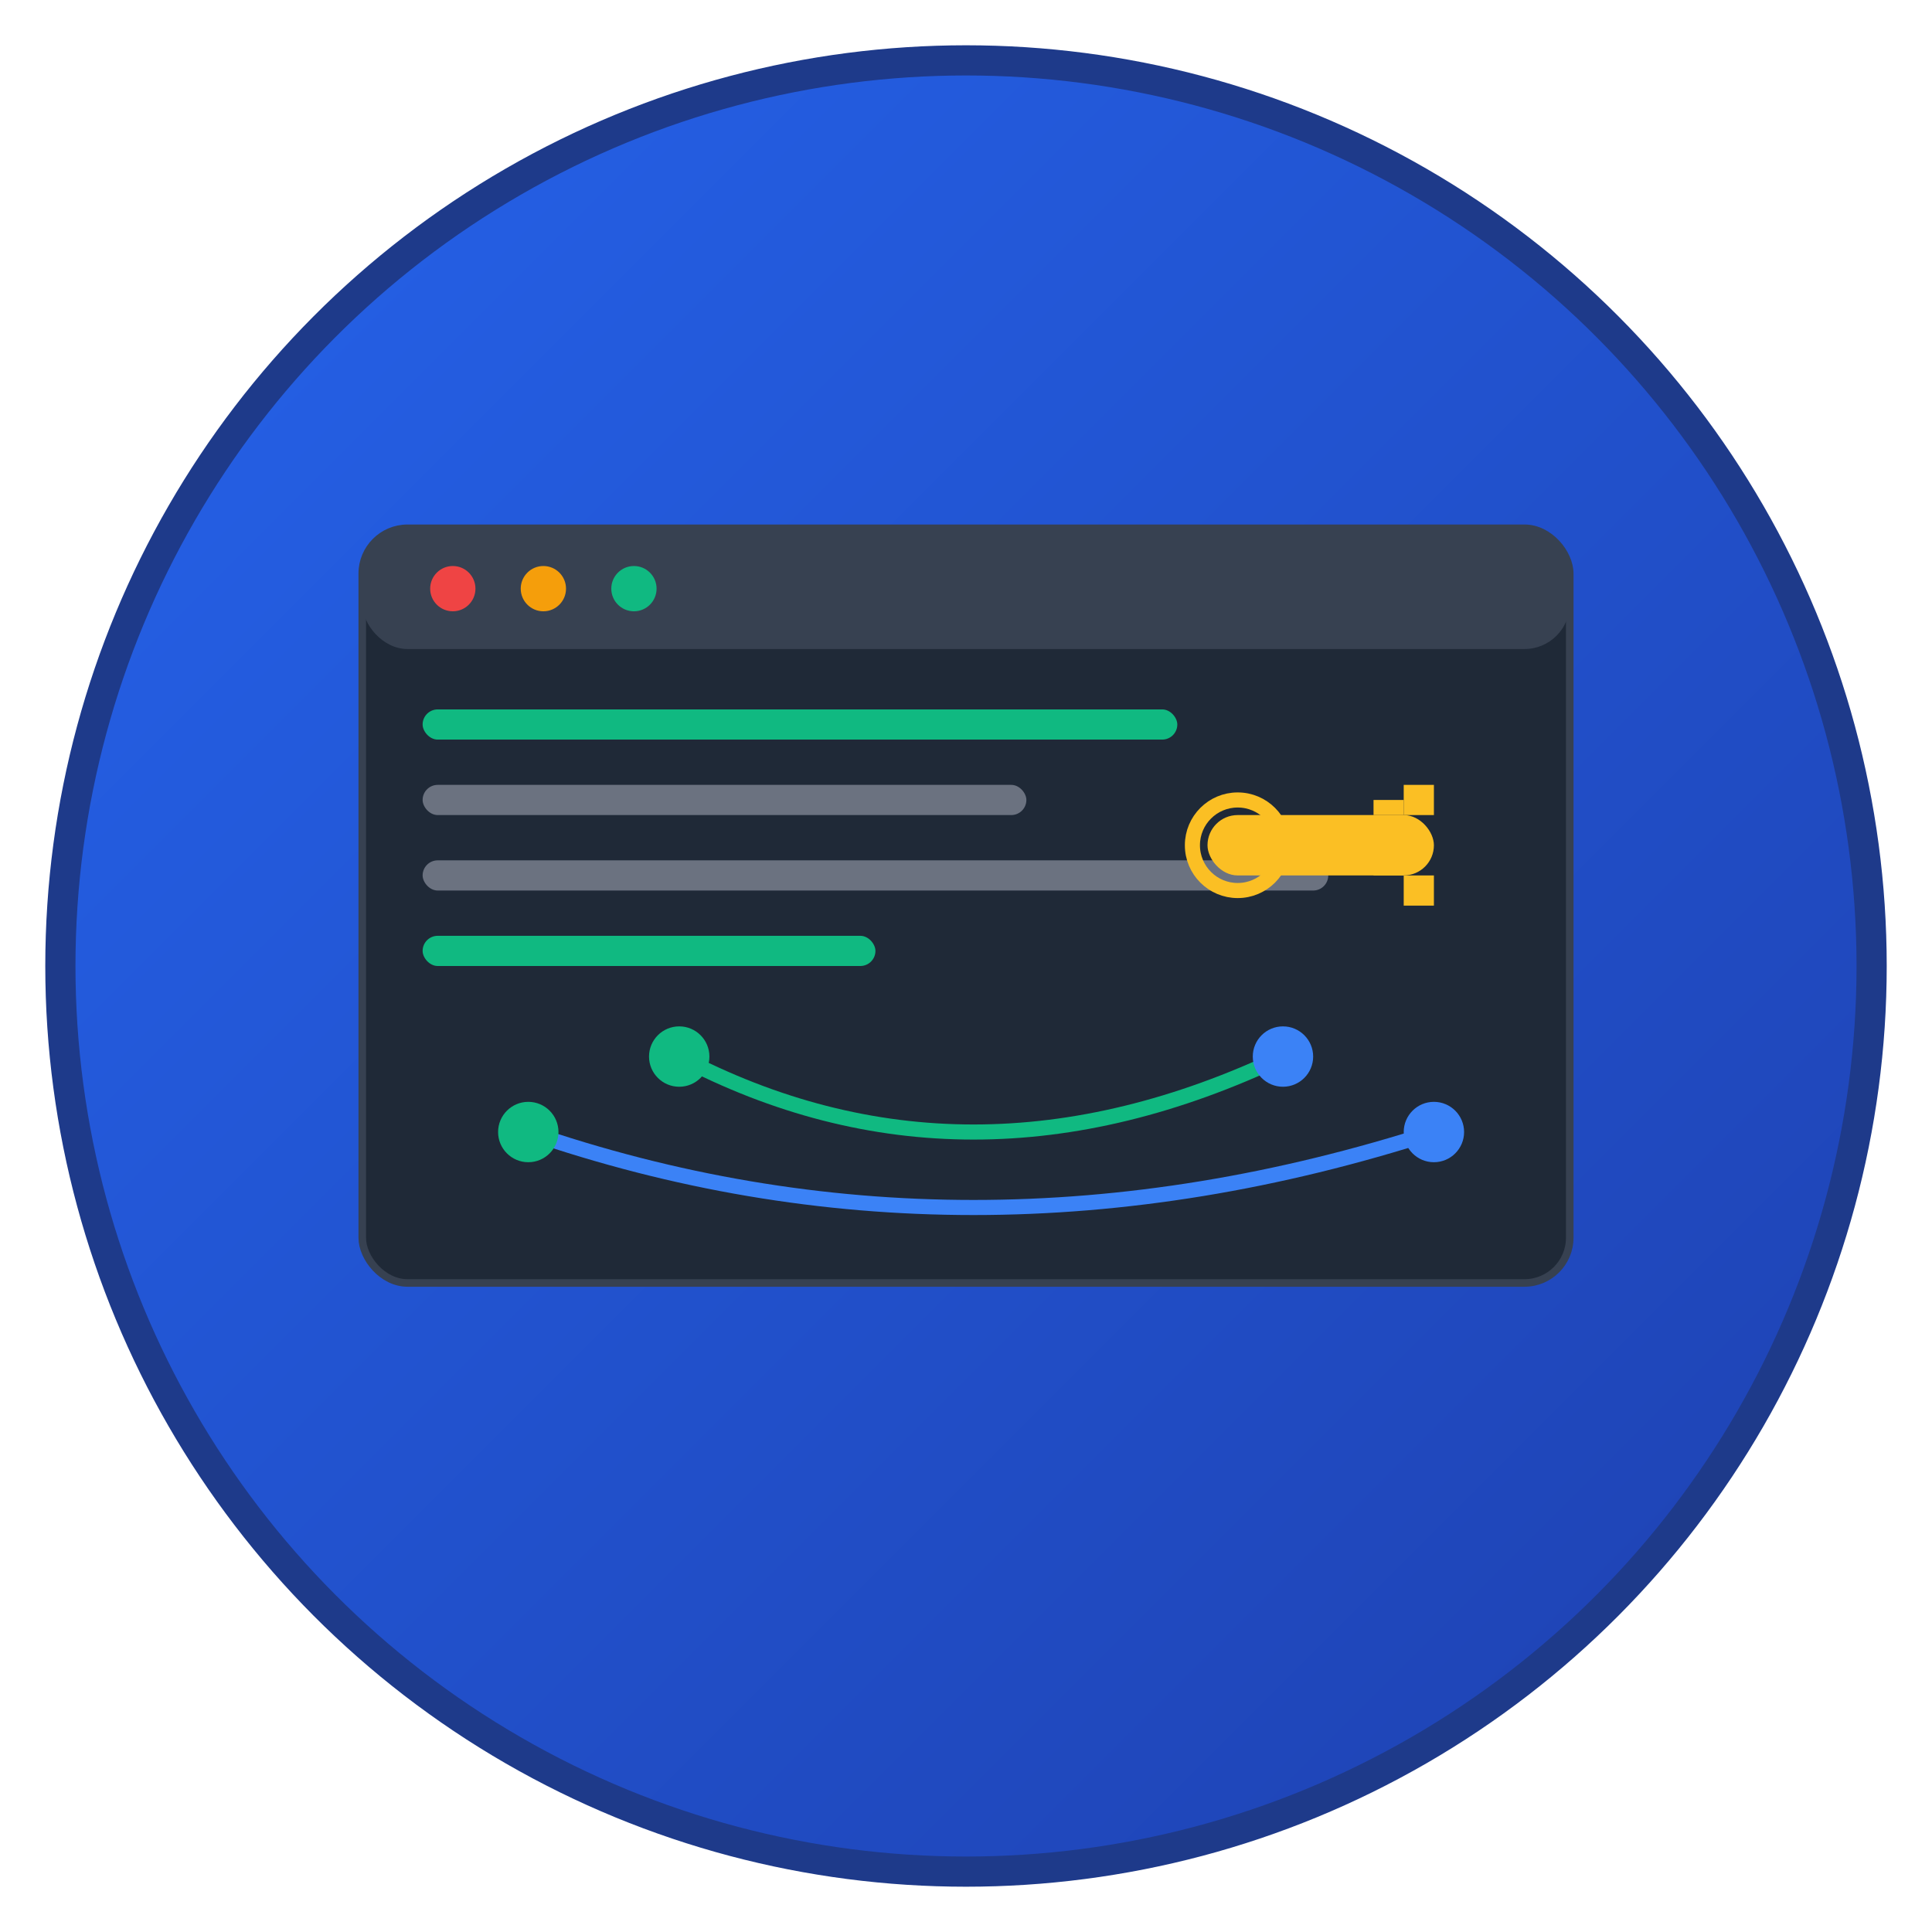 <svg width="512" height="512" viewBox="0 0 512 512" xmlns="http://www.w3.org/2000/svg">
  <defs>
    <linearGradient id="gradient" x1="0%" y1="0%" x2="100%" y2="100%">
      <stop offset="0%" style="stop-color:#2563eb;stop-opacity:1" />
      <stop offset="100%" style="stop-color:#1e40af;stop-opacity:1" />
    </linearGradient>
  </defs>
  
  <!-- Background circle -->
  <circle cx="256" cy="256" r="240" fill="url(#gradient)" stroke="#1e3a8a" stroke-width="8"/>
  
  <!-- Terminal window -->
  <rect x="96" y="140" width="320" height="200" rx="12" fill="#1f2937" stroke="#374151" stroke-width="2"/>
  
  <!-- Terminal header -->
  <rect x="96" y="140" width="320" height="32" rx="12" fill="#374151"/>
  <circle cx="120" cy="156" r="6" fill="#ef4444"/>
  <circle cx="144" cy="156" r="6" fill="#f59e0b"/>
  <circle cx="168" cy="156" r="6" fill="#10b981"/>
  
  <!-- Terminal content -->
  <rect x="112" y="188" width="200" height="8" rx="4" fill="#10b981"/>
  <rect x="112" y="208" width="160" height="8" rx="4" fill="#6b7280"/>
  <rect x="112" y="228" width="240" height="8" rx="4" fill="#6b7280"/>
  <rect x="112" y="248" width="120" height="8" rx="4" fill="#10b981"/>
  
  <!-- SSH Key icon -->
  <g transform="translate(320, 200)">
    <!-- Key body -->
    <rect x="0" y="16" width="60" height="16" rx="8" fill="#fbbf24"/>
    <!-- Key teeth -->
    <rect x="52" y="8" width="8" height="8" fill="#fbbf24"/>
    <rect x="52" y="32" width="8" height="8" fill="#fbbf24"/>
    <rect x="44" y="12" width="8" height="4" fill="#fbbf24"/>
    <rect x="44" y="28" width="8" height="4" fill="#fbbf24"/>
    <!-- Key ring -->
    <circle cx="8" cy="24" r="12" fill="none" stroke="#fbbf24" stroke-width="4"/>
  </g>
  
  <!-- Connection lines -->
  <path d="M 180 280 Q 256 320 340 280" stroke="#10b981" stroke-width="4" fill="none"/>
  <path d="M 140 300 Q 256 340 380 300" stroke="#3b82f6" stroke-width="4" fill="none"/>
  
  <!-- Network nodes -->
  <circle cx="140" cy="300" r="8" fill="#10b981"/>
  <circle cx="180" cy="280" r="8" fill="#10b981"/>
  <circle cx="340" cy="280" r="8" fill="#3b82f6"/>
  <circle cx="380" cy="300" r="8" fill="#3b82f6"/>
</svg>